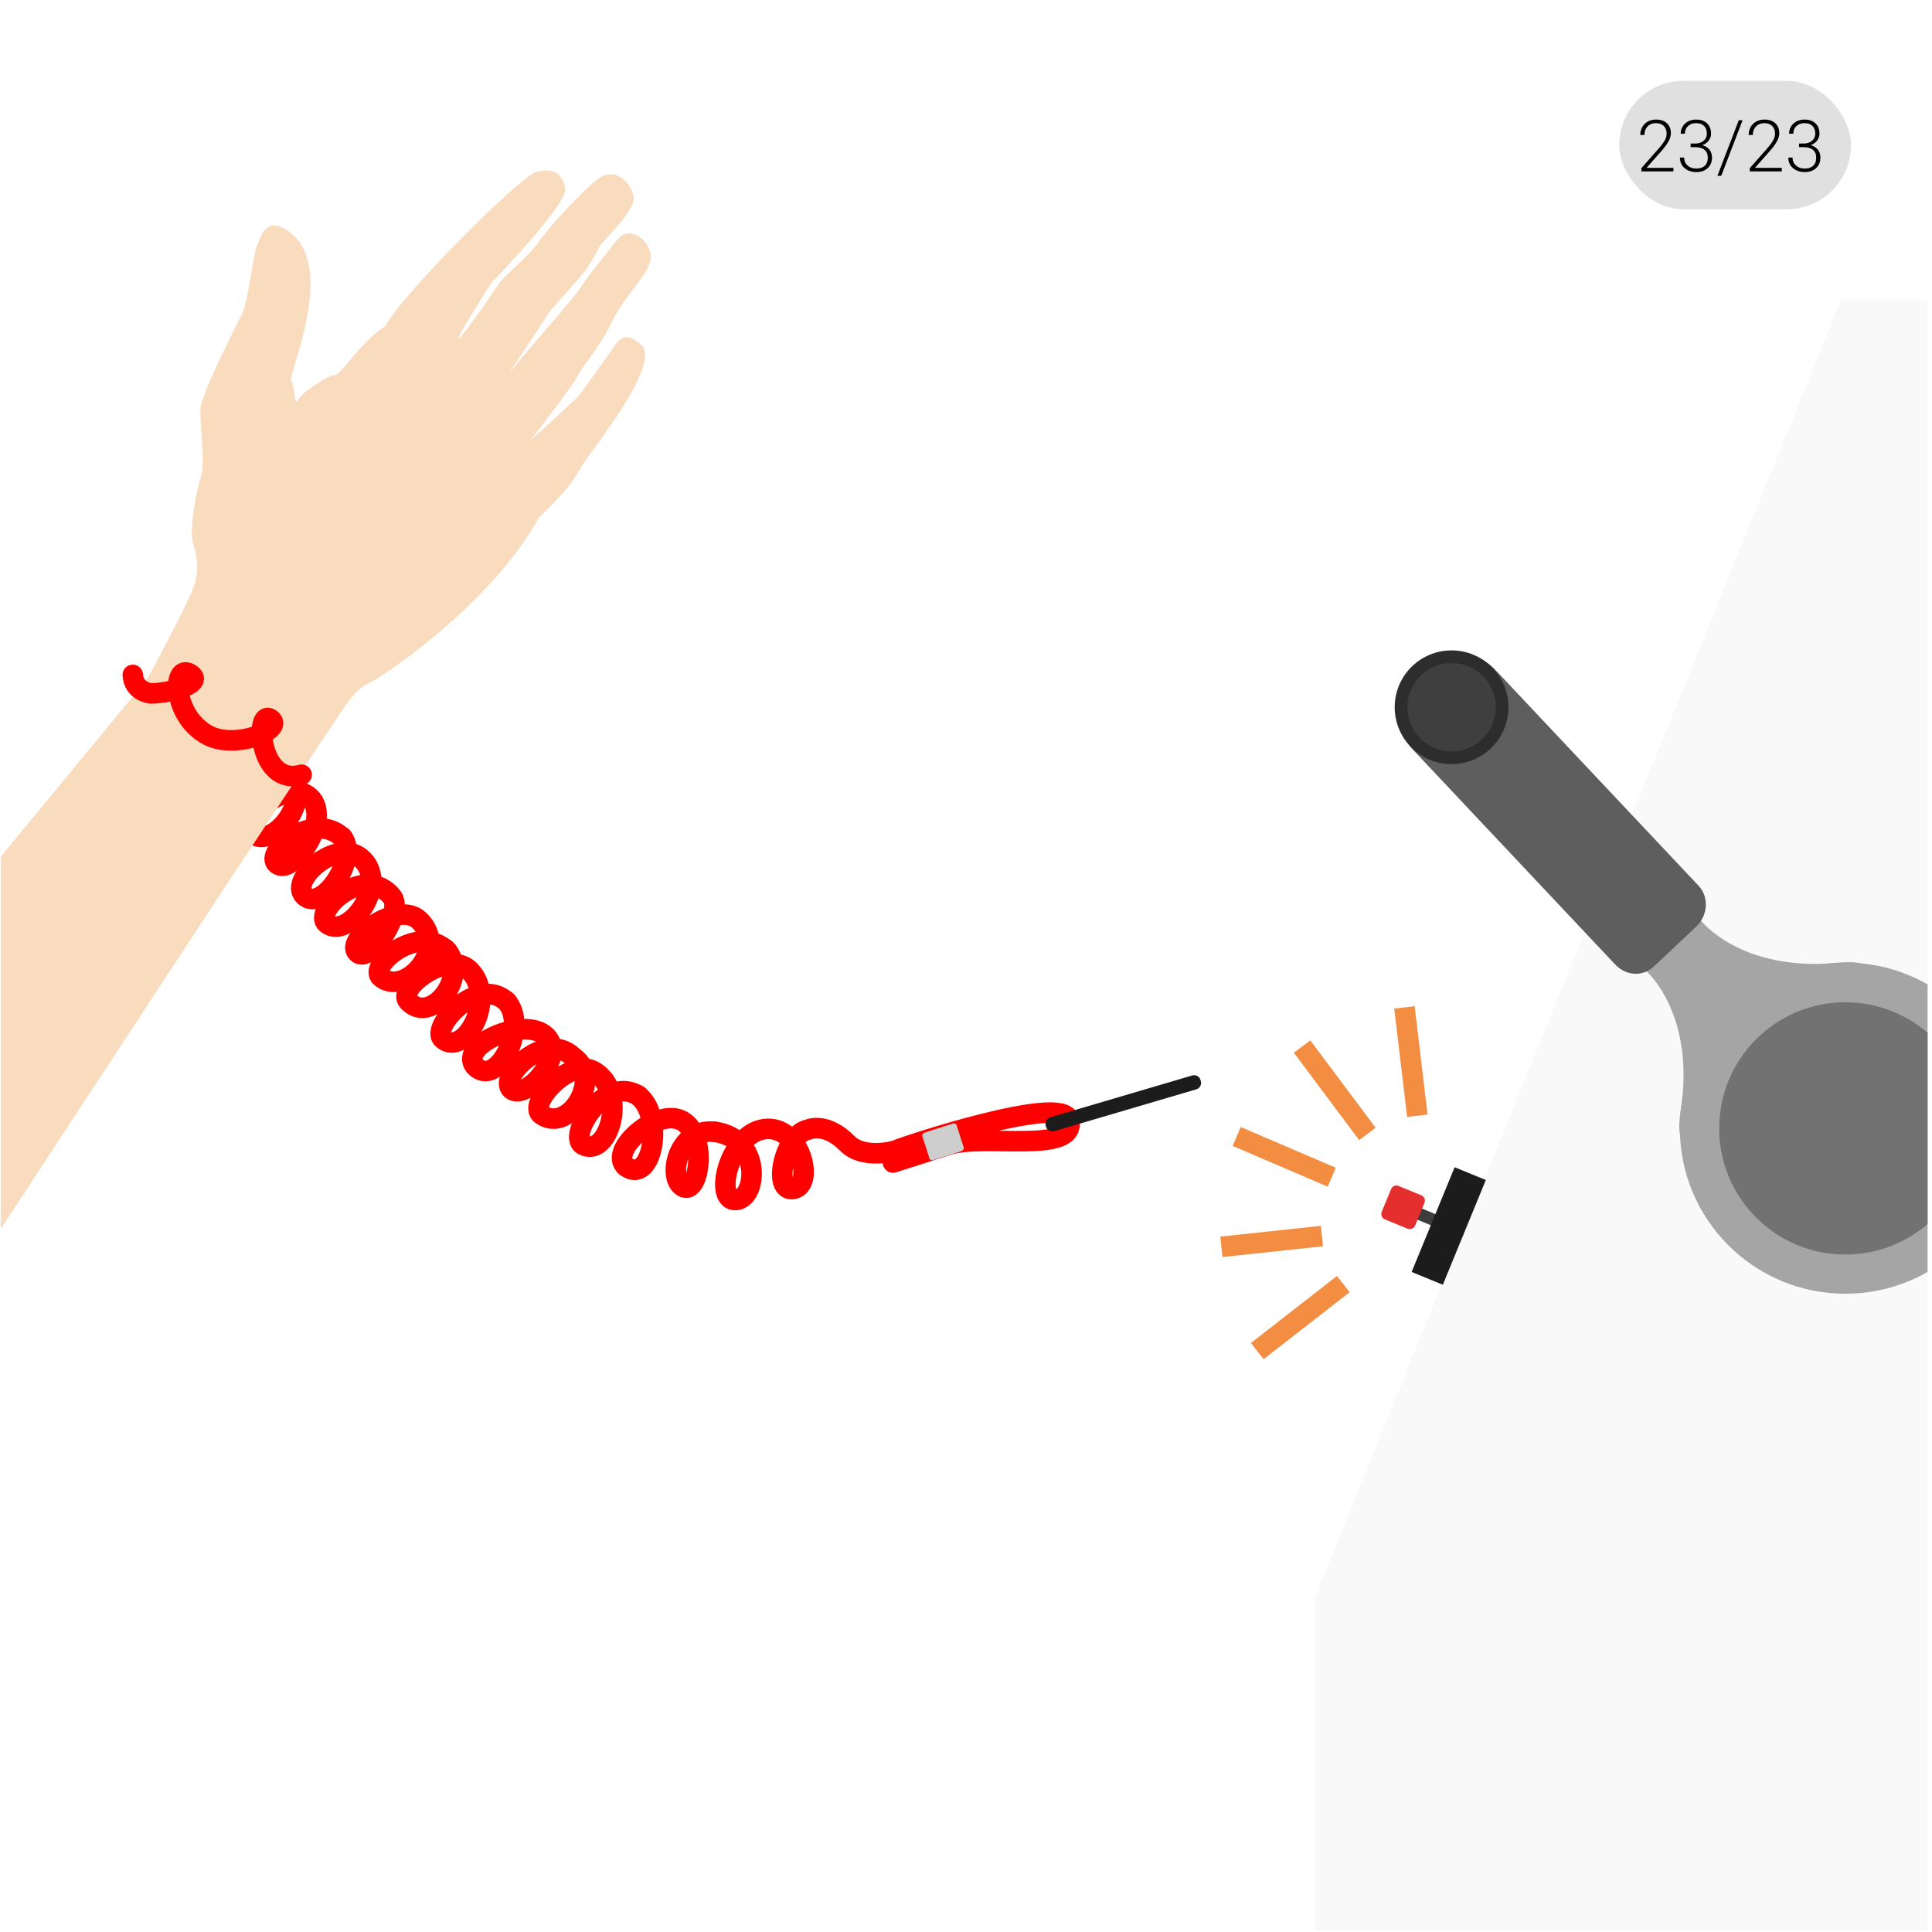 <svg width="376" height="376" viewBox="0 0 376 376" fill="none" xmlns="http://www.w3.org/2000/svg">
<g clip-path="url(#clip0)">
<g opacity="0.2">
<path opacity="0.2" d="M358.263 58.388L255.883 310.951V416.533C255.883 423.224 280.54 428.185 287.26 428.185H511.415C518.136 428.185 523.585 422.761 523.585 416.068L583.799 43.252C583.799 36.56 567.498 58.386 560.777 58.386L358.263 58.388Z" fill="#5E5E5E"/>
</g>
<path d="M272.862 233.615L271.972 235.783L279.776 238.988L280.666 236.82L272.862 233.615Z" fill="#3D3D3D"/>
<path d="M280.799 250.035L289.167 229.653L283.096 227.161L274.728 247.543L280.799 250.035Z" fill="#1C1C1C"/>
<path d="M276.606 232.62C277.185 232.857 277.462 233.519 277.224 234.097L275.414 238.505C275.177 239.084 274.515 239.361 273.936 239.123L269.529 237.313C268.95 237.075 268.673 236.414 268.911 235.835L270.721 231.427C270.958 230.849 271.62 230.572 272.199 230.81L276.606 232.62Z" fill="#E52E2E"/>
<path d="M359.145 251.784C376.941 251.784 391.368 237.358 391.368 219.562C391.368 201.766 376.941 187.34 359.145 187.34C341.349 187.34 326.923 201.766 326.923 219.562C326.923 237.358 341.349 251.784 359.145 251.784Z" fill="#A5A5A5"/>
<path d="M320.336 188.939C320.336 188.939 330.009 197.196 327.103 216.035C324.197 234.874 344.098 203.594 344.098 203.594L325.013 181.968L319.771 186.901L320.336 188.939Z" fill="#A5A5A5"/>
<path d="M330.894 179C330.894 179 338.553 189.152 357.532 187.387C376.513 185.62 344.09 203.601 344.09 203.601L323.652 183.246L328.893 178.312L330.894 179Z" fill="#A5A5A5"/>
<path d="M274.884 145.795C271.294 141.983 270.82 133.619 274.419 130.232L274.833 129.842C280.525 125.013 287.24 126.357 291.135 130.495L330.59 172.405C332.679 174.623 332.339 178.239 330.145 180.305L321.872 188.095C319.677 190.16 316.429 189.923 314.339 187.703L274.884 145.795Z" fill="#5E5E5E"/>
<path d="M359.132 244.154C372.69 244.154 383.681 233.163 383.681 219.605C383.681 206.047 372.69 195.057 359.132 195.057C345.575 195.057 334.584 206.047 334.584 219.605C334.584 233.163 345.575 244.154 359.132 244.154Z" fill="#727272"/>
<path d="M282.496 148.71C288.608 148.71 293.563 143.755 293.563 137.643C293.563 131.531 288.608 126.576 282.496 126.576C276.384 126.576 271.43 131.531 271.43 137.643C271.43 143.755 276.384 148.71 282.496 148.71Z" fill="#2D2D2D"/>
<path d="M282.496 146.24C287.244 146.24 291.093 142.391 291.093 137.643C291.093 132.896 287.244 129.047 282.496 129.047C277.749 129.047 273.9 132.896 273.9 137.643C273.9 142.391 277.749 146.24 282.496 146.24Z" fill="#3F3F3F"/>
<path d="M240.681 221.173L259.178 229.105" stroke="#F28D41" stroke-width="4" stroke-miterlimit="10"/>
<path d="M253.402 203.675L266.118 220.68" stroke="#F28D41" stroke-width="4" stroke-miterlimit="10"/>
<path d="M273.328 196.06L275.839 217.141" stroke="#F28D41" stroke-width="4" stroke-miterlimit="10"/>
<path d="M244.683 262.949L261.434 249.904" stroke="#F28D41" stroke-width="4" stroke-miterlimit="10"/>
<path d="M237.702 242.652L257.269 240.558" stroke="#F28D41" stroke-width="4" stroke-miterlimit="10"/>
<path d="M139.068 220.273C148.246 221.431 147.501 233.247 143.196 233.546C138.89 233.849 141.763 220.737 148.731 219.752C155.7 218.768 158.679 230.555 154.441 231.379C150.192 232.206 152.587 220.742 157.302 219.838C157.302 219.838 160.658 218.229 164.959 222.58C167.891 225.543 173.844 224.196 174.657 223.764C175.471 223.332 206.814 212.832 208.043 217.925C209.711 224.837 191.208 220.458 184.288 222.886C183.327 223.218 173.786 226.244 173.786 226.244" stroke="#FF0000" stroke-width="4" stroke-miterlimit="10" stroke-linecap="round"/>
<path d="M181.702 225.744C181.339 225.86 180.975 225.739 180.892 225.472L179.495 221.094C179.41 220.828 179.637 220.519 180 220.401L185.354 218.696C185.717 218.58 186.081 218.702 186.165 218.968L187.561 223.346C187.646 223.612 187.419 223.922 187.056 224.039L181.702 225.744Z" fill="#CECECE"/>
<path d="M76.176 174.389C78.863 177.193 71.934 187.893 69.518 185.356C67.108 182.828 77.436 175.176 81.571 179.09C87.453 184.657 78.745 193.968 74.172 190.213C71.472 187.996 81.486 179.491 87.056 185.104" stroke="#FF0000" stroke-width="4" stroke-miterlimit="10" stroke-linecap="round"/>
<path d="M66.46 162.804C70.16 166.665 62.605 177.868 59.173 174.266C56.228 171.176 65.774 162.764 70.468 167.208C75.845 172.297 67.645 183.054 63.586 179.72C60.886 177.505 70.229 168.365 75.8 173.978" stroke="#FF0000" stroke-width="4" stroke-miterlimit="10" stroke-linecap="round"/>
<path d="M66.749 163.105C61.178 157.492 51.205 165.933 53.905 168.148C56.897 170.605 64.711 159.357 60.302 155.184C56.167 151.269 46.294 159.397 48.703 161.925C52.616 166.031 60.742 155.867 56.562 151.505" stroke="#FF0000" stroke-width="4" stroke-miterlimit="10" stroke-linecap="round"/>
<path d="M123.982 213.063C129.446 216.857 127.012 230.671 121.864 227.077C118.161 224.005 128.092 215.216 132.923 218.231C137.753 221.245 136.038 232.632 132.952 230.995C129.866 229.361 131.762 219.467 139.068 220.273" stroke="#FF0000" stroke-width="4" stroke-miterlimit="10" stroke-linecap="round"/>
<path d="M111.657 205.807C117.355 209.762 110.764 220.691 105.386 216.936C102.522 214.936 110.896 205.561 115.727 208.576C122.285 212.669 118.363 225.418 113.461 222.819C110.375 221.183 117.749 208.907 124.324 213.301" stroke="#FF0000" stroke-width="4" stroke-miterlimit="10" stroke-linecap="round"/>
<path d="M98.465 194.782C103.067 199.585 96.746 212.014 92.415 207.469C89.236 203.358 102.066 197.708 106.202 201.622C110.337 205.536 102.256 214.24 99.557 212.023C96.857 209.807 106.088 200.193 111.658 205.806" stroke="#FF0000" stroke-width="4" stroke-miterlimit="10" stroke-linecap="round"/>
<path d="M86.724 184.751C91.522 189.76 83.995 199.63 79.47 194.88C77.061 192.351 87.131 184.829 91.266 188.742C96.881 194.057 90.504 205.771 86.216 202.25C83.516 200.034 93.183 189.467 98.753 195.08" stroke="#FF0000" stroke-width="4" stroke-miterlimit="10" stroke-linecap="round"/>
<path d="M233.632 210.175C233.431 209.492 232.714 209.102 232.032 209.303L204.379 217.45C203.696 217.651 203.305 218.368 203.507 219.051L203.574 219.275C203.775 219.958 204.492 220.348 205.175 220.147L232.828 212C233.51 211.798 233.901 211.082 233.699 210.399L233.632 210.175Z" fill="#1C1C1C"/>
<path d="M-9.421 253.783C68.253 135.135 64.91 140.854 64.91 140.854C66.587 138.204 68.962 134.16 71.614 133.046C74.266 131.931 95.556 117.643 104.917 100.696C110.768 95.088 111.829 93.166 113.296 90.585C114.763 88.005 128.45 71.48 124.964 67.291C121.687 64.145 120.5 66.101 119.382 67.636C118.265 69.17 113.362 76.222 112.539 77.12C111.482 78.27 103.114 85.834 103.114 85.834C103.114 85.834 111.284 75.444 112.471 73.073C113.659 70.702 116.173 68.472 119.107 62.612C122.042 56.754 126.649 53.13 126.651 49.99C126.653 46.851 122.539 43.568 120.095 46.707C117.651 49.844 114.23 53.888 113.043 55.912C111.855 57.934 98.881 72.34 97.811 74.324C96.718 76.351 107.108 60.442 107.108 60.442C107.108 60.442 111.499 55.531 113.113 53.678C114.78 51.767 116.188 48.937 116.676 47.96C117.165 46.983 123.867 40.918 123.311 38.197C122.755 35.475 119.757 32.403 116.476 34.773C113.195 37.143 106.073 45.091 104.746 47.219C103.419 49.346 98.044 53.807 97.345 54.853C96.646 55.899 90.278 65.305 89.3 65.862C88.323 66.419 95.74 54.922 95.74 54.922C95.74 54.922 110.471 39.792 109.985 36.757C109.499 33.722 107.617 32.604 104.406 33.439C101.196 34.274 77.668 57.909 75.082 63.419C70.222 66.459 66.215 73.111 65.238 72.97C64.262 72.83 58.859 76.171 58.02 77.844C57.182 79.517 57.423 74.987 56.656 74.08C55.889 73.172 65.737 52.071 56.327 45.127C51.59 41.63 50.605 46.448 49.906 48.192C49.207 49.935 48.294 58.725 47.106 61.097C45.919 63.469 39.072 76.789 39 79.72C38.929 82.65 39.969 90.325 39.131 92.697C38.292 95.068 36.681 103.16 37.656 106.092C38.63 109.022 38.629 111.813 37.51 114.743C36.392 117.673 29.336 131.063 28.638 132.11C27.939 133.155 -49.304 226.613 -49.304 226.613L-9.421 253.783Z" fill="#F9DBBD"/>
<path d="M58.696 150.774C50.245 153.217 49.576 137.666 52.675 139.958C55.369 141.951 45.822 145.989 40.407 143.055C33.522 139.324 33.543 129.193 36.883 131.089C40.033 132.875 33.398 134.919 29.384 134.952C29.384 134.952 26.021 134.662 25.845 131.354" stroke="#FF0000" stroke-width="4" stroke-miterlimit="10" stroke-linecap="round"/>
<rect x="315.138" y="15.731" width="45.1" height="25" rx="12.5" fill="#969696" fill-opacity="0.3"/>
<path d="M325.676 33.357H319.441V32.728L322.852 28.859C323.417 28.208 323.809 27.67 324.028 27.246C324.247 26.822 324.356 26.41 324.356 26.009C324.356 25.38 324.172 24.883 323.802 24.519C323.433 24.149 322.925 23.965 322.278 23.965C321.608 23.965 321.066 24.179 320.651 24.607C320.241 25.036 320.036 25.592 320.036 26.275H319.222C319.222 25.715 319.348 25.204 319.598 24.744C319.854 24.284 320.214 23.924 320.678 23.664C321.148 23.4 321.681 23.268 322.278 23.268C323.19 23.268 323.9 23.507 324.411 23.985C324.926 24.464 325.183 25.116 325.183 25.94C325.183 26.405 325.038 26.913 324.746 27.465C324.459 28.016 323.951 28.704 323.221 29.529L320.446 32.667H325.676V33.357ZM329.025 27.936H329.873C330.342 27.936 330.752 27.855 331.103 27.69C331.454 27.522 331.721 27.294 331.903 27.007C332.09 26.715 332.183 26.38 332.183 26.002C332.183 25.364 332.003 24.865 331.643 24.505C331.283 24.145 330.766 23.965 330.092 23.965C329.454 23.965 328.929 24.154 328.519 24.532C328.114 24.906 327.911 25.4 327.911 26.016H327.091C327.091 25.501 327.22 25.031 327.48 24.607C327.74 24.179 328.1 23.849 328.56 23.616C329.021 23.384 329.531 23.268 330.092 23.268C330.994 23.268 331.705 23.514 332.224 24.006C332.744 24.498 333.004 25.172 333.004 26.029C333.004 26.508 332.851 26.95 332.546 27.355C332.245 27.756 331.83 28.057 331.302 28.258C331.921 28.431 332.391 28.73 332.71 29.153C333.029 29.573 333.188 30.074 333.188 30.657C333.188 31.509 332.91 32.195 332.354 32.715C331.798 33.234 331.055 33.494 330.126 33.494C329.533 33.494 328.989 33.376 328.492 33.139C328 32.902 327.617 32.571 327.344 32.148C327.075 31.719 326.94 31.222 326.94 30.657H327.76C327.76 31.291 327.982 31.808 328.424 32.209C328.866 32.605 329.433 32.804 330.126 32.804C330.832 32.804 331.381 32.624 331.773 32.264C332.17 31.899 332.368 31.373 332.368 30.685C332.368 30.019 332.154 29.511 331.725 29.16C331.302 28.809 330.675 28.634 329.845 28.634H329.025V27.936ZM334.986 34.212H334.241L338.397 23.404H339.135L334.986 34.212ZM346.771 33.357H340.537V32.728L343.948 28.859C344.513 28.208 344.905 27.67 345.124 27.246C345.343 26.822 345.452 26.41 345.452 26.009C345.452 25.38 345.267 24.883 344.898 24.519C344.529 24.149 344.021 23.965 343.374 23.965C342.704 23.965 342.162 24.179 341.747 24.607C341.337 25.036 341.132 25.592 341.132 26.275H340.318C340.318 25.715 340.443 25.204 340.694 24.744C340.949 24.284 341.309 23.924 341.774 23.664C342.244 23.4 342.777 23.268 343.374 23.268C344.285 23.268 344.996 23.507 345.507 23.985C346.022 24.464 346.279 25.116 346.279 25.94C346.279 26.405 346.133 26.913 345.842 27.465C345.554 28.016 345.046 28.704 344.317 29.529L341.542 32.667H346.771V33.357ZM350.121 27.936H350.969C351.438 27.936 351.848 27.855 352.199 27.69C352.55 27.522 352.816 27.294 352.999 27.007C353.186 26.715 353.279 26.38 353.279 26.002C353.279 25.364 353.099 24.865 352.739 24.505C352.379 24.145 351.862 23.965 351.187 23.965C350.549 23.965 350.025 24.154 349.615 24.532C349.209 24.906 349.007 25.4 349.007 26.016H348.186C348.186 25.501 348.316 25.031 348.576 24.607C348.836 24.179 349.196 23.849 349.656 23.616C350.116 23.384 350.627 23.268 351.187 23.268C352.09 23.268 352.801 23.514 353.32 24.006C353.84 24.498 354.099 25.172 354.099 26.029C354.099 26.508 353.947 26.95 353.641 27.355C353.341 27.756 352.926 28.057 352.397 28.258C353.017 28.431 353.486 28.73 353.805 29.153C354.124 29.573 354.284 30.074 354.284 30.657C354.284 31.509 354.006 32.195 353.45 32.715C352.894 33.234 352.151 33.494 351.221 33.494C350.629 33.494 350.084 33.376 349.588 33.139C349.095 32.902 348.713 32.571 348.439 32.148C348.17 31.719 348.036 31.222 348.036 30.657H348.856C348.856 31.291 349.077 31.808 349.519 32.209C349.961 32.605 350.529 32.804 351.221 32.804C351.928 32.804 352.477 32.624 352.869 32.264C353.265 31.899 353.464 31.373 353.464 30.685C353.464 30.019 353.249 29.511 352.821 29.16C352.397 28.809 351.771 28.634 350.941 28.634H350.121V27.936Z" fill="black"/>
</g>
<defs>
<clipPath id="clip0">
<rect width="375" height="375" fill="white" transform="translate(0.138 0.731)"/>
</clipPath>
</defs>
</svg>
